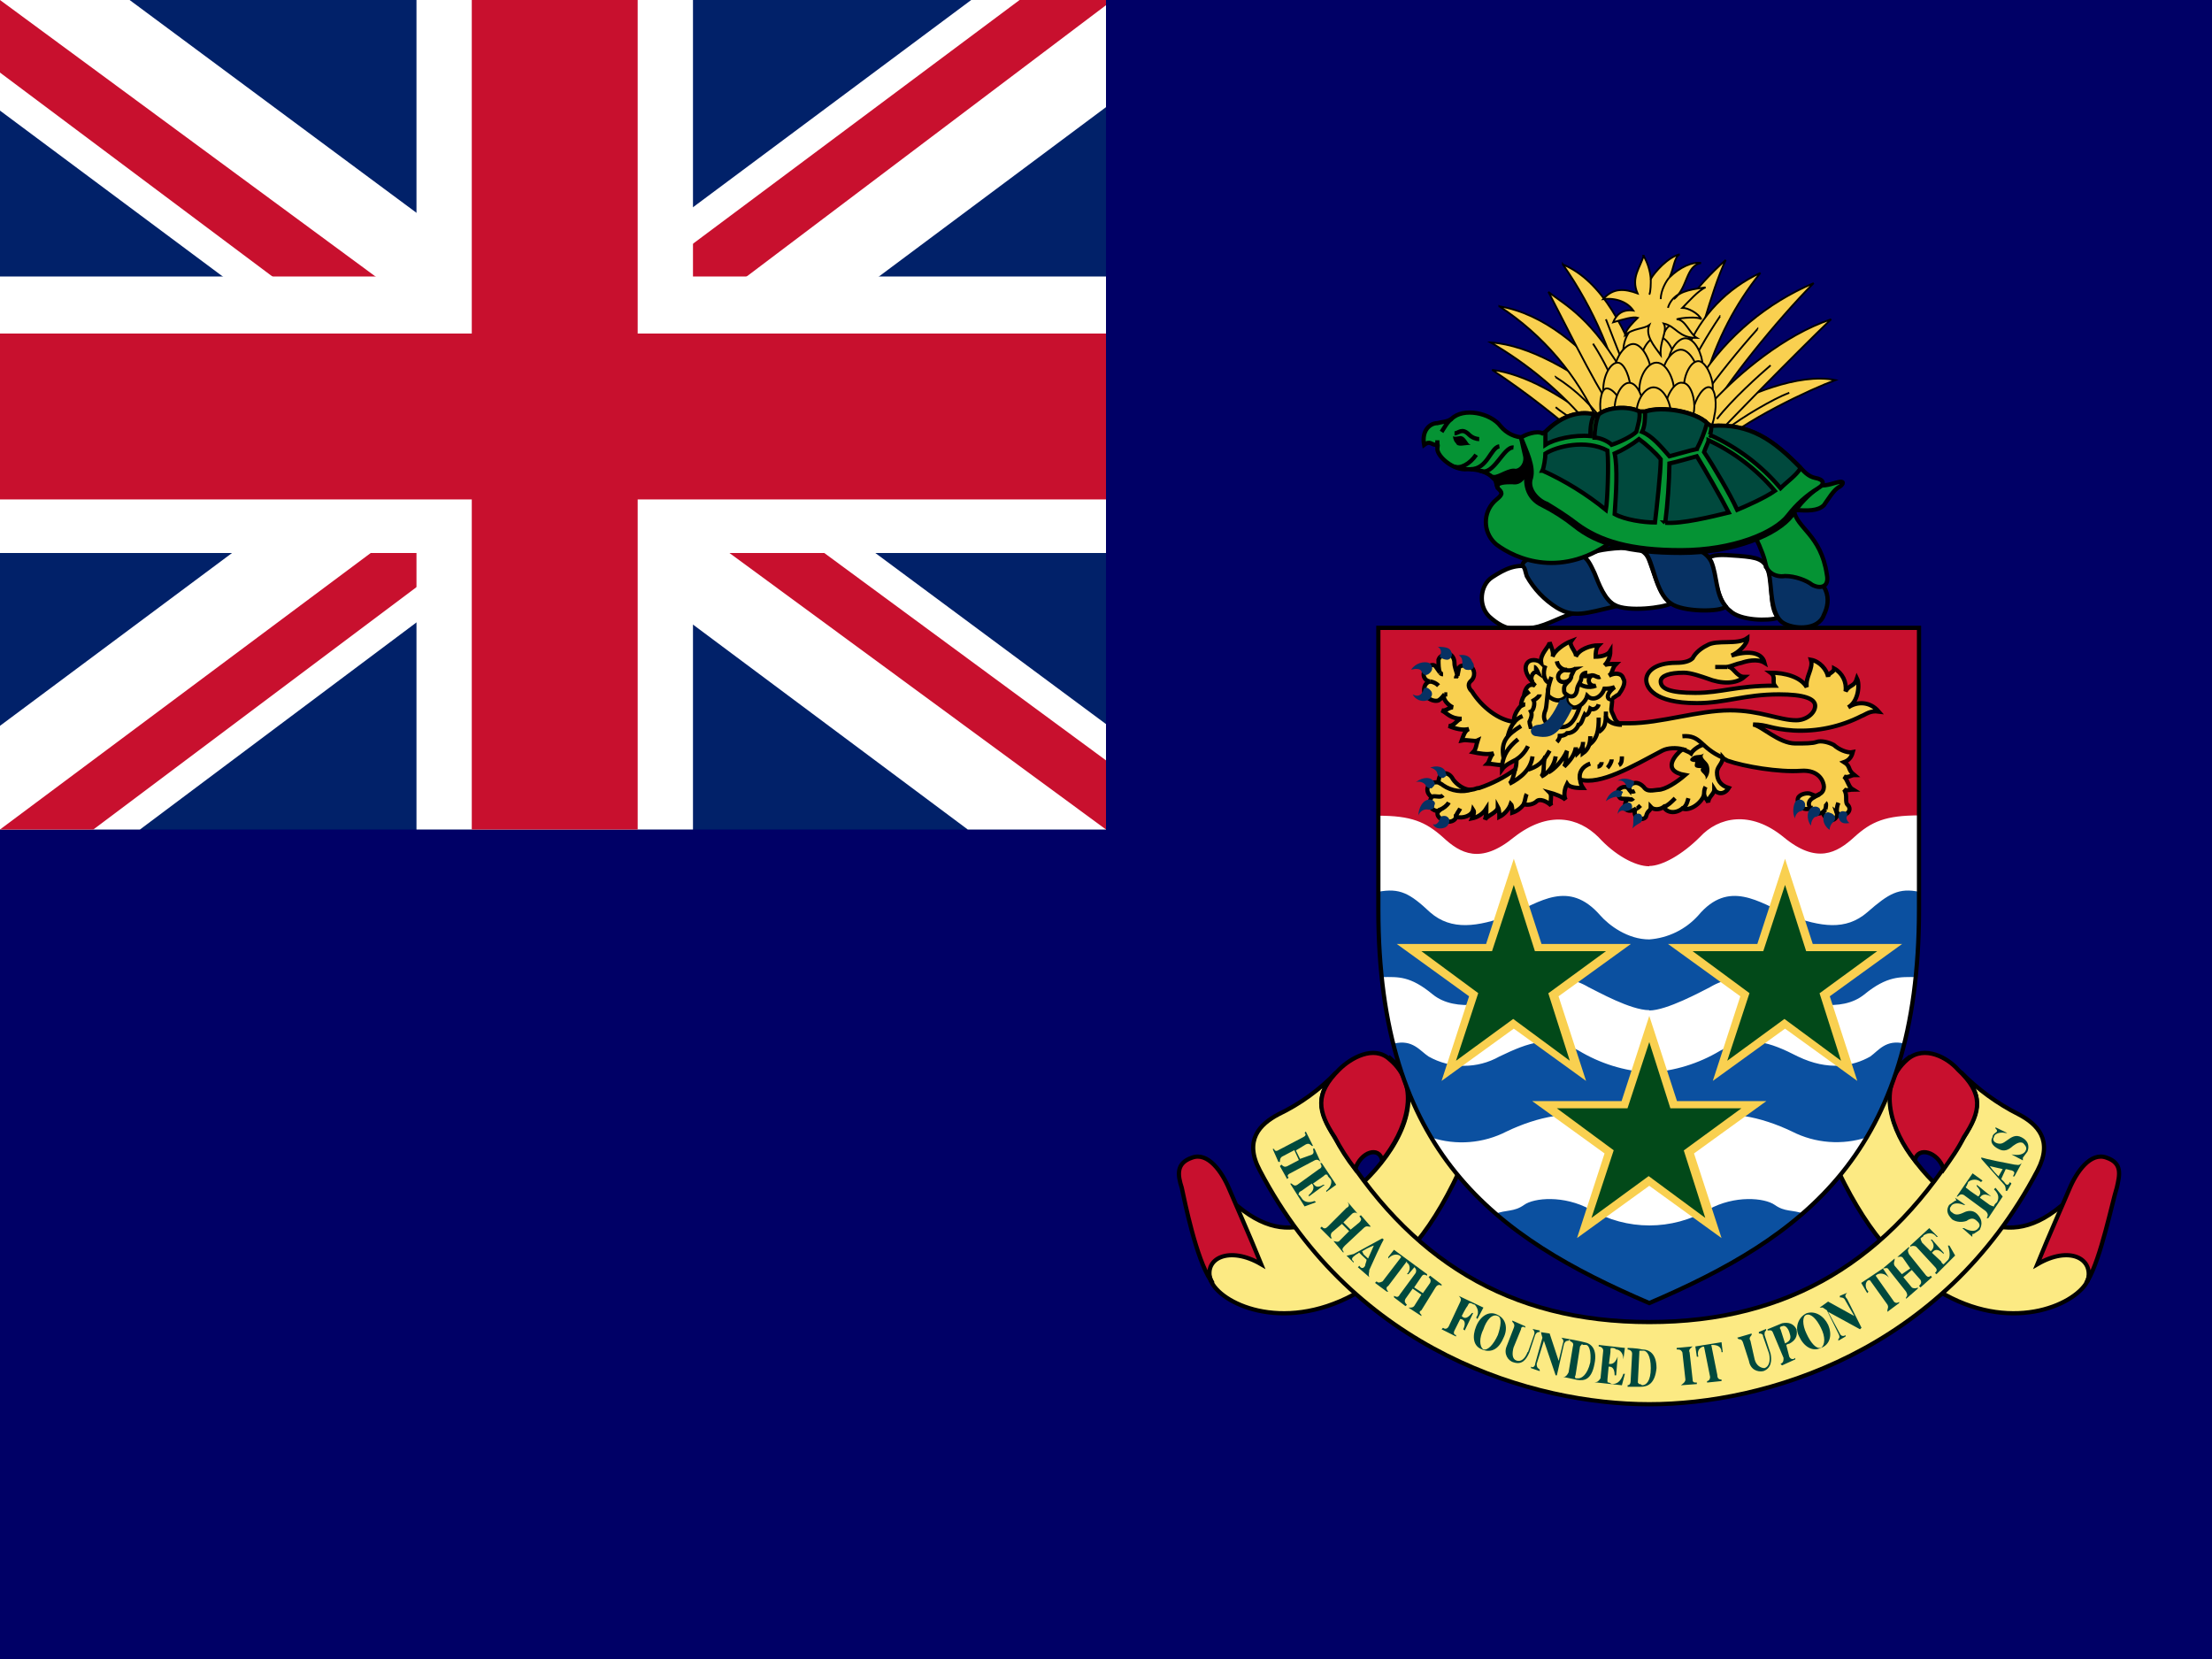 <svg viewBox="0 0 640 480" xmlns="http://www.w3.org/2000/svg" xmlns:xlink="http://www.w3.org/1999/xlink"><defs><path d="M989.7 233v93.4c0 81-38.3 108.8-89.6 130.8 -51.3-22-90-49.8-90-130.8v-93.5h179.6Z" id="a"/><path d="M835.9 376.7l49.8-36.4h-61.3l49.3 36.4 -18.6-58.4Z" id="c"/><path d="M831.1 383.4l24-73.8 24 73.8 -62.9-45.5H894Z" id="b"/></defs><path fill="#006" d="M0 0h640v480H0Z"/><path fill="#012169" d="M0 0h320v240H0Z"/><path fill="#FFF" d="M37.5 0l122 90.5L281 0h39v31l-120 89.5 120 89V240h-40l-120-89.5L40.5 240H0v-30l119.5-89L0 32V0Z"/><path fill="#C8102E" d="M212 140.5L320 220v20l-135.5-99.5Zm-92 10l3 17.5 -96 72H0ZM320 0v1.5l-124.5 94 1-22L295 0ZM0 0l119.5 88h-30L0 21Z"/><path fill="#FFF" d="M120.5 0v240h80V0ZM0 80v80h320V80Z"/><path fill="#C8102E" d="M0 96.5v48h320v-48ZM136.5 0v240h48V0Z"/><g transform="matrix(.871 0 0 .871-306.8-21.2)"><g stroke-width="1.4" fill="#FCEA83" stroke="#000"><path d="M754.4 449.6c2.9 7.6 23.5 17.7 47.5 4.8 16.3-9.2 26.8-22 36.9-45 2.8-5.8 4.3-13-2.4-17.3 -5.3-3.9-14-8.2-17.8-12 -1.9-2-3.8-3.4-5.2-4.8 1 1 1.9 1.9 2.8 3.3 9.6 11.5-.4 28.3-11 38.4 -7.7 7.2-21.5 24.9-41.7 8.1 -4.3-3.8-14.4 12-9 24.5Zm291.4 0c-3.4 7.6-24 17.7-47.5 4.8 -16.2-9.2-26.8-22-37.3-45 -2.4-5.8-3.9-13 2.8-17.3 5.3-3.9 14-8.2 17.8-12 1.9-2 3.3-3.4 5.2-4.8 -1 1-1.9 1.9-2.8 3.3 -9.6 11.5.4 28.3 10.5 38.4 7.7 7.2 22 24.9 42.2 8.1 4.3-3.8 13.9 12 9 24.5Z"/><path d="M900.1 490.8c38.3 0 97.3-17.3 129-77.7 5.2-10 0-15.3-6.3-18.6v0c-7.13-3.59-13.61-8.32-19.2-14 7.7 7.7 6.2 13 1 21.6 -24.5 40.8-58 61.4-104.5 61.4s-80-20.6-104.5-61.4c-5.2-8.6-6.7-13.9.5-21.5v0c-5.51 5.75-12.02 10.46-19.2 13.9 -6.2 3.3-11.5 8.6-6.2 18.6 31.6 60.4 91 77.7 129.4 77.7Z"/><path fill="#C8102E" d="M811.4 409.8c-1-4.8-7.1-2.9-9 2.9v0c-2.59-3.32-4.87-6.87-6.8-10.6 -5.7-8.6-6.7-14.4 1.5-22.5 3.8-3.8 11.5-8.2 16.7-3.4 11 9.1 5.3 24-2.4 33.6Zm176.9 0c1-4.8 7.7-2.9 9.6 2.9 2.4-3.4 4.8-6.7 6.7-10.6 5.7-8.6 6.7-14.4-2-22.5 -3.3-3.8-11-8.2-16.7-3.4 -10.6 9.1-5.3 24 2.4 33.6Zm-233.9 39.8c-4.8-7.2-8.6-26-9.6-30.7 -1.4-4.3-1.9-8.2 3.4-10 5.3-2 10 4.7 12.4 10.5 2.4 5.7 6.3 14.3 10.6 24.9 -10.6-6.2-19.2-2-16.8 5.3Zm291.4 0c4.3-7.2 8.1-26 9.6-30.7 1-4.3 1.9-8.2-3.4-10 -5.3-2-10 4.7-12.4 10.5 -2.4 5.7-6.3 14.3-10.6 24.9 10.6-6.2 18.7-2 16.8 5.3Z"/></g><g fill="#00493D"><path d="M782.2 406.4l-3.8 2c-1 .4-1 1.4-1 1.9h-.5L775 406h.5c0 .4.5 1 1.4.4l8.2-4.3c1-.5 1-1 .5-1.4l.4-.5 2.4 4.8h-.4c-.5-.5-1-1-2-.5l-3.3 2 1.4 2.8 3.9-1.4c1-.5.4-1.5.4-2h.5l2 4.4c-.5-.5-1-1-2-.5l-8.1 4.3c-1 .5-1 1-.5 1.4l-.5.5 -2.4-4.3 .5-.5c.5.5 1 1 2 .5l3.8-2Zm8.2 6.3c1-.5 1-1 .4-2h.5l4.8 7.2 -3.3 2.4v-.4c1.9-1.5 1.9-3.4 1.4-3.9s-1-1-1-1.4c-.4 0-.4-.5-1.4.5l-3.4 2.4c.5.4 1 1.9 3.4.4h.5l-5.3 3.9v-.5c2.4-2 1.4-3.4 1-3.8l-3.4 2.4c-1 .4-1 1-1 1.4 .5 0 .5.5 1 1 .5 1 2 1.9 4.3 1l.5.4 -3.8 1.4 -4.8-7.6h.5c.4.4 1 1 1.9.4Zm7.6 18.2l-3.3 2.8c-.5.5-.5 1.5 0 2h-.5l-3.4-3.4 .5-.5c.5.5 1 1 2 0l6.2-6.2c1-.5 1-1 .4-2l3.4 4c-.5-.6-1.4-.6-2 0l-2.8 2.8 2.4 2.4 2.9-2.4c1-1 .5-1.4 0-2l.5-.4 3.3 3.8h-.5c-.4 0-1-.4-1.9.5l-6.2 5.8c-1 1-1 1.4-.5 1.9v.5l-3.3-3.9c.4 0 1.4.5 1.9 0l3.3-3.3Zm7.2 10.1l1.5 1.4 1.9-4.3s-1.5.4-3.9 1.9l.5 1 -.5.4 -1-1c-.4.5-.9.5-1.4 1 -1.4 1-1 1.5-.4 2v.4l-2.4-2.4h.4l2-.5 9.5-5.2 .5.4s-.5.5-4.8 10.1c0 1-.4 1.4 0 2.4l-3.8-3.3 .5-.5c.5 1 1.4 1 1.9 0 0-.5.5-1.5.5-2l-1.5-1.4 .5-.5Zm3.8 9.5l.5-.5c.5.5 1 .5 2 0l6.2-8.1 -.5-.5c-1-.5-2.4-.5-3.8 1v-.5l1.9-2.4 7.2 5.3 -2.4 2.8h-.5c1.4-1.4 1-3.3 0-3.8v-.5l-6.2 8.2c-1 .5-.5 1.4 0 1.9h-.5Z"/><path d="M821.5 452.4l-2.4 3.4c-.5 1 0 1.4.5 2l-.5.4 -3.8-2.9v-.5c1 .5 1.4.5 1.9-.4l5.3-7.2c.4-1 0-1.5-.5-2l.5-.4 3.8 2.8v.5c-1-.5-1.4-.5-2 .5L822 452l2.9 1.9 2.4-3.4c.4-1 0-1.4-.5-1.9l.5-.5 3.8 2.9v.5c-.5-.5-1.4-.5-2 .5l-4.7 7.6c-1 .5-.5 1 0 1.5v.4l-4.3-2.8h.5c.4 0 1 0 1.4-.5l2.4-3.8Zm9.6 13.5l.5-.5c.5.5 1.4.5 1.9-.5l3.8-8.1c.5-1 0-1.5-.5-2l8.2 3.9 -2 3.8 -.4-.5c1.4-1.9 0-3.8-.5-4.3 -.5 0-1-.5-1.4-.5 -.5 0-.5 0-1 1 -.5.5-1.9 3.3-1.9 3.3 .5.5 1.4 1.5 3.4-1h.4l-2.8 5.8 -.5-.4c1.4-3-.5-3.4-1-3.4l-1.9 3.8c-.5 1 0 1.5.5 1.5v.5Zm13.9 6.7c-1.4-1-1.4-3.9 0-6.7 1-3 2.9-5.3 4.8-4.4 1.4.5 1 3.4 0 6.3 -1.5 3.3-3.4 5.2-4.8 4.8h-.5c3.4 1.4 5.8-.5 7.2-3.9 1.4-2.8 1-6.2-2-7.6 -2.8-1.5-5.7.4-7.1 3.8 -1.4 3.4-1 6.7 2 7.7Zm14.8.9l2-5.7c.4-1 0-1.5-.5-2l2.4.5v.5c-.5 0-1 0-1.5 1l-1.9 5.7c-1 2.4-2.4 4.3-5.2 3.4 -2-.5-3.4-2.9-2.4-5.3l2.4-6.2c.4-1 0-1.5-.5-2v-.4l4.3 1.9v.5c-.5-.5-1.4-.5-1.4.5L855 472c-.5 1.9-.5 3.8 1 4.3 1.4.5 2.8-.5 3.7-2.9Zm4.4-6.2c0-.5 0-.5-.5-.5l3.3.5 3 9.1 1.4-5.8c.4-1 0-1.4-.5-1.9l2.8.5 -.4.5c-.5 0-1 0-1.5 1l-2.4 10.5h-.4l-3.9-11.5 -2.4 7.7c0 1.4.5 1.4 1 1.9v.5l-2.9-1v-.5c.5.5 1.4 0 1.4-1l2.4-8.6Zm16.3 9.6c-1 4.3-3 5.3-3.9 5.3h-1s-.4-.5 0-1l1.5-9.6c.5-.5.5-1 1-.5h1c.9 0 1.8 2 1.4 5.8l1.4.5c1-4.8-1-6.8-3.4-7.2 -1.9-.5-4.8-1-4.8-1v.5c.5.5 1.5.5 1 2l-1.4 8.5c-.5 1-1 1.5-1.5 1.5h-.4l4.7 1c2.4.4 4.8 0 5.8-5.3Zm4.3-3.9c0-1-1-1.4-1.5-1.4v-.5l8.7 1 -.5 3.8c0-2.4-1.5-3.3-2.4-3.3 -.5-.5-1-.5-1.5-.5 -.4 0-.4 0-.4 1.4l-.5 3.9c.5 0 1.9.4 2.9-2.4l-.5 6.2h-.5c0-2.9-1.4-2.9-2-2.9l-.4 4.3c0 1 0 1 .5 1l1 .5c1.4 0 2.8-.5 3.8-3.4h.5l-1 3.8 -9.1-1c1 0 1.4-.4 2-1.3Zm15.8 5.8c0 4.3-1.5 5.7-2.9 5.7 -.5-.4-.5-.4-1-.4l-.4-.5 .5-10c0-.6 0-.6.4-.6h1c1 0 2.4 1.5 2.4 5.8h1.9c0-4.8-2.4-6.2-4.8-6.2 -2-.5-4.8-.5-4.8-.5v.5c.5 0 1.5.4 1.5 1.4l-.5 9.1c0 1-.5 1.4-1 1.4v.5h4.3c2.4 0 4.8-1 5.3-6.2h-2Zm13.9 3.8c0 1 .5 1 1.4 1v.5l-5.3.4c.5-.4 1.5-1 1.5-1.9l-1-9c-.5-1-1-1-1.9-1v-.5l5.3-.5c-.5.5-1.5 1-1 2Zm4.8 1v-.5c.5 0 1-.5 1-1.4l-2-10h-.5c-1 .4-1.9 1.3-1.4 3.3h-.5l-.5-3.4 8.7-1.4 .4 3.3h-.4c0-1.9-1.5-2.4-3-2.4h-.4l2 10c0 1 .4 1.5 1.4 1.5v.5Zm20.6-9.6l-2-5.7c0-1-.9-1-1.4-1v-.5l2.4-1v.5c-.5.5-.5.5-.5 1.5l2 6.2c.4 2 .4 4.8-2.4 5.8 -2 .4-4.3-.5-4.8-3.4l-2-6.2c-.4-1-.9-1-1.4-1l-.5-.5 4.8-1.4v.5c-.4.5-1 1-.4 1.9l1.4 6.2c.5 2 2 2.9 3.3 2.9 1.5-.5 2-2.4 1.5-4.8Zm5.3-3.4c2.3-1 1.9-2.3 1.4-3.8 -.5-1.4-1.4-2.4-2.4-1.9 -.5 0-1 .5-.5 1l1.5 4.7 .4.5 1 3.9c.5 1 1.4 1 2 .4v.5l-4.4 2 -.5-.5c1-.5 1-1 1-2l-3.4-8.1c-.5-1.4-1-1-1.9-1v-.4l4.8-2c2-.4 3.8 0 4.8 2 .5 2.4-.5 3.8-2.4 4.8 -.5 0-1 .4-1 .4Z"/><path d="M957.1 472c-1.4.6-3.3-1.4-4.8-4.7 -1.4-2.9-1.4-5.8 0-6.2 1.5-.5 3.4 1.4 4.8 4.3 1.5 2.9 1.5 5.7 0 6.7 3-1 3.9-4.3 2.4-7.7 -1.4-2.9-4.3-4.8-7.2-3.8l-.001 0c-2.77 1.38-3.89 4.75-2.5 7.51 .03.06.06.12.09.18 1.5 3.3 4.4 5.2 7.2 3.8Zm.5-13.3h-.9l2.8-2 8.7 4.8 -3-5.2c-.4-1-1.4-1-1.8-1v-.5l2.4-1c-.5.6-1 1 0 2l4.8 9.6 -.5.5 -10.6-5.8 3.9 7.2c.4 1 1.4 1 1.9.5v.5l-2.4 1.4v-.5c.5-.5.5-1 0-1.9l-3.8-7.7 -1.5-1Zm21.6 1.4v-.5c0-.5.5-1 0-1.9l-5.8-8.1h-.5c-1 .4-1.4 2.4 0 3.8l-.4.5 -2-3.4 7.2-4.8 2 3c-1.5-1.5-3-1.5-3.9-1l-.5.4 5.8 8.2c.5 1 1.4 1 2 .5v.4Z"/><path d="M984.5 448.6l2.8 3.4c.5.4 1.5.4 2 0v.4l-3.9 3.4v-.5c.5-.5.5-1 0-1.9l-5.7-7.2c-.5-1-1-.5-2-.5l3.9-3.3v.5c0 .4-.5 1 0 1.9l2.4 2.8 2.8-1.9 -2.3-3.3c-.5-1-1.5-.5-2-.5l3.9-3.4v.5c-.5.5-.5 1 0 2l5.7 7.1c.5.5 1 .5 1.5 0l.4.5 -3.8 3.4 -.5-.5c.5-.5 1-1 .5-2l-2.9-3.3Zm4.3-10.1c-.5-.4-1.5-.4-2 0v-.4l6.3-5.8 2.9 2.9h-.5c-1.5-2-3.4-1-4.3-.5 0 .5-.5.5-1 1 0 0 0 .4.5 1.4l2.9 2.9c.4-.5 1.9-1.5 0-3.9h.4l3.9 4.4v.4c-2.4-2.4-3.4-1-3.9-.4l3 2.8c.4 1 .9 1 .9 1l1.4-1.4c.5-.5 1-2 0-4.8h.5l1.9 3.3 -6.2 6.2 -.5-.4c.5-.5 1-1 0-2Zm11.5-13.4c-.5.5-.5 1.5.4 2 1 .9 2 .9 3.9 0 1-.5 2.8-1 4.3.4 2.4 2.4 1.4 4.3 1 5.3 -.5.5-1.5 1-2 1.4 -.5 0-.5 0-.5.5v.5l-3.3-2.9h.5c1.9 1 3.8 1.4 4.8 0 1-1 0-2-.5-2.4 -1-1-2-1-3.4 0 -1.4.5-3.3.5-4.8-.5 -1.9-1.9-1.9-3.3-1-4.8l2-1.4c.5 0 .5 0 0-1l3.4 2.4h-.5c-2.4-1-3.9-.4-4.3.5Zm4.3-3.8c-1-.5-1.5 0-2 .5h-.4l5.3-7.7 3.3 2.4 -.5.5v0c-1.24-1.07-3.07-1.07-4.3 0 0 .5-.5 1-.5 1.4 -.4 0-.4.5.5 1 .5.5 3.4 2.4 3.4 2.4 .5-.5 1.4-1.5-.5-3.4v-.5l4.8 3.9c-2.9-1.5-3.4 0-3.8.4l3.3 2.4c1 .5 1.4.5 1.4.5 0-.5.5-1 1-1.4 .5-1 1-2.4-1-4.3l.5-.5 2.4 2.9 -4.8 7.2h-.5c.5-1 .5-1.5-.4-2.4Zm12.9-8.6l-1.4 2.4c-2-2-2.9-3.4-2.9-3.4l4.3 1h1c.5 0 1.4.4 1.9.4 1.4.5 1 1 .5 2h.5l2.4-4.4c-1 1-1.5.5-2.4.5 -10.1-1.9-11-2.4-11-2.4v.5l7.6 8.6c.5.5.5 1.5.5 2h.5l1.4-2.4 -.5-.5c-.5 1-1 1.4-1.9 0l-1-1 1.5-3.3Zm-2.9-10.6c-.4.5-.4 1.5 1 2 1.4.4 2 0 3.4-1s2.8-2 4.7-1c3 1.5 2.4 3.9 2 4.8l-1.5 2v.9l-3.8-2c2.4.5 4.3 0 4.8-1.4 .5-1-.5-1.9-1-2.4 -1-.4-1.9 0-3.3 1 -1.5 1.4-3 2-4.8 1 -2-1-2.9-2.4-2-3.9 0-1 1-1.4 1.5-1.9 0-.5 0-.5-.5-1v-.4l3.9 1.9h-.5c-2.4-.5-3.9.5-3.9 1.4Z"/></g><g stroke-width="1.4" fill="#FFF" stroke="#000"><path d="M863.2 232.5c-6.2 1.4-10.5 1.9-16.3-3.4 -3.8-3.8-2.9-10.5 1-13 4.3-2.8 8.1-4.7 13.4-3.3 5.3 1.5 19.2 14.4 15.8 14.9 -3.4 0-8.6 3.3-13.9 4.8Zm14.8-23c2-1.5 4.4-2.4 10.6-3 5.8-.4 10-.4 11.5 4 2 5.2 3.4 11.4 7.2 14.3 -2.4 1.4-14.4 2.9-18.7.5 -5.7-2.9-7.2-14-10.5-15.8Zm41.3.5c1.9-1.5 4.3-1.5 10.5-1s8.6 1 10 5.3c1.5 4.8 0 11 3 15.3 -3 1-12.5 1-15.9-2.4 -5.2-3.8-4.8-14.9-7.6-17.3Z"/><path fill="#073163" d="M948 212.8c-4.3-1-7.2-1.4-9 0 2.3 2.9.4 14.4 5.2 18.2 3.3 2.4 12 3 13.9-2.4 2.4-4.8 2.4-12-10-15.8Zm-49.3-4.8c1.4-1.4 4.3-1.9 10-1.9 6.3 0 10 1 12 4.8 2 4.8 1.4 11 4.8 14.9 -1.4 1.9-14.4 1.9-18.2-1 -5.3-3.4-5.8-14.4-8.6-16.8Zm-40.7 4.3c0-2.4 3.3-2.8 12-3.3 8.5-1 9-.5 11.9 5.7 1.4 3.4 3.3 9.1 7.2 11 -10.6 2.5-14 3.9-19.7.5h0c-4.17-2.61-7.61-6.22-10-10.5 -.5-1.4-.5-2.9-1.5-3.4Z"/><g fill="#F9D050" stroke-width=".6"><path d="M881 163.5c-10.1-7.7-22.1-14.9-33.1-16.3h0c11.47 7.65 22.37 16.14 32.6 25.4"/><path d="M886.7 156.3c-12-8.2-25.9-17.3-39.3-18.2h-.001c12.54 7.26 23.7 16.67 33 27.8m21.6-23v0c5.41-12.31 13.43-23.3 23.5-32.2 -4.8 10.1-10 30.7-12.5 38.9"/><path d="M912.6 140.5v0c4.63-11.27 13.34-20.38 24.4-25.5v0c-8.31 10.35-14.49 22.25-18.2 35"/><path d="M916.9 150l-.001-.001c9.18-14.06 22.34-25.06 37.8-31.6 -12 12-29.7 34-34 42.7m2.9-.5c8.6-4.8 25.9-12.5 38.3-10 -7.6 2.8-30.6 13.3-40.7 23"/><path d="M921.7 157.2c8.1-8.6 23-21.5 38.8-26.8 -11.5 11-36 36-39.3 39.8M898.7 152c-5.8-17.8-14.4-34.5-27.3-39.8v-.001c10.27 14.69 17.42 31.33 21 48.9m-4.8-9.6c-9.5-11.5-22.5-23-37.3-25.4v-.001c14.5 9.49 25.96 22.96 33 38.8"/><path d="M893 151c-12-21.6-21.2-25.4-26.4-29.7 4.3 8.1 14.8 29.7 21 38.8"/><path fill="none" d="M869 149.6v-.001c6.83 4.3 12.69 9.99 17.2 16.7"/><path d="M869 159.6c2.8 2.4 8.1 5.3 12.9 9.6m44.1-2.4c4.8-3.8 15.3-10 20.6-12m-24 8.7c4.8-6.3 14.4-14.9 17.8-17.8m-4.4-12v-.001c-6.45 7.22-12.52 14.76-18.2 22.6m5.8-26.9l-.001-.001c-4.54 6.71-8.56 13.76-12 21.1m-25.9-20.1c2.9 7.7 8.2 20.6 10 25.9m-14.3-17.8c2 3 5.8 9.6 7.2 14.4"/><path d="M897.7 136.1c0-4.3 2.9-9 5.8-9 3.3 0 5.7 5.7 5.7 9 0 3.9-2.9 7.2-5.7 7.2 -3 0-5.8-2.8-5.8-7.2Z"/><path d="M891.5 140c.5-4.8 3.8-8.6 6.7-8.2 2.9.5 4.3 6.3 3.8 9.6 -.5 3.8-3.8 6.7-6.2 6.2 -2.4 0-4.8-3.3-4.3-7.6Zm12.9 1.4c-1-4.3 1-9 3.9-9.6 2.8-.4 5.7 4.3 6.2 8.2 1 3.8-1.5 7.6-3.9 7.6 -2.3.5-5.7-1.9-6.2-6.2Z"/><path d="M897.2 145.2c0-4.7 2.9-9 5.8-9 3.3 0 5.7 5.2 5.7 9 0 3.9-2.8 7.2-5.7 7.2 -2.9 0-5.8-2.8-5.8-7.2Z"/><path d="M888.6 147.6c0-4.3 3.4-9 6.2-9 3 0 5.8 5.7 5.8 9 0 3.9-3.4 7.2-5.8 7.2 -2.8 0-6.2-2.8-6.2-7.2Zm17.7-1.9c0-4.3 3-9 5.8-9 3.3 0 5.7 5.7 5.7 9 0 3.9-2.8 7.2-5.7 7.2 -2.9 0-5.8-2.9-5.8-7.2Z"/><path d="M904.4 149.6c0-4.8 3.4-9.1 6.2-9.1 3 0 5.8 5.2 5.8 9 0 3.9-2.9 7.3-5.8 7.3 -2.8 0-6.2-3-6.2-7.2Z"/><path d="M896.8 153.9c0-4.8 2.8-9.1 5.7-9.1 3.4 0 5.8 5.7 5.8 9 0 4-3 7.3-5.8 7.3 -2.9 0-5.8-3-5.8-7.2Zm-12 0c0-4.8 2.4-9.1 4.8-9.1s4.3 5.7 4.3 9c0 4-2.4 7.3-4.3 7.3 -2.4 0-4.8-3-4.8-7.2Zm26.8-.9c0-4.4 2.4-8.7 4.8-8.7s4.8 5.3 4.8 8.6c0 4.3-2.9 7.2-4.8 7.2 -2.4 0-4.8-2.9-4.8-7.2Z"/><path d="M914.5 161c1-4.7 3.8-8.6 5.7-8 2 .4 2.4 6.1 1.5 9.5 -.5 4.3-3.4 6.7-5.3 6.2 -2-.4-2.9-3.8-2-7.6Z"/><path d="M905.4 159.6c.5-4.3 3.3-8.6 5.7-8.1 2.9 0 4.3 5.7 3.9 9 -.5 4.4-3 7.3-5.3 6.8 -2.4 0-4.8-3.4-4.3-7.7ZM892 161c-1.5-4.7-4.4-8-6.3-7.6 -1.9.5-2.4 6.2-1.4 9.6 1 3.8 3.8 6.2 5.7 5.7 1.5-.4 3-3.8 2-7.6Z"/><path d="M888.6 160.1c0-4.3 2.4-8.6 4.8-8.6 2.9 0 4.8 5.3 4.8 8.6 0 4.3-2.4 7.2-4.8 7.2 -2 0-4.8-2.9-4.8-7.2Z"/><path d="M895.8 162c0-4.8 2.9-9 5.7-9 3.4 0 5.8 5.2 5.8 9 0 3.9-2.9 7.2-5.8 7.2 -2.8 0-5.7-2.9-5.7-7.2Zm2.4-52.7c-1 3.8-4.3 7.2-2 12.5 -4.2-1.5-8-2-11.4 1.9 4.3-.5 8.1 1 10 3.8 -3.8-.5-5.7 1.5-6.7 3.9 3.4-1 6.7-2 8.2-1.5 -1.5 1.5-3.9 3.8-4.3 5.8 2.8-2.4 6.2-2 8.1-3.4 -1.4 3.4 1.4 6.7 3.8 10 -.4-4.7 2.4-8 1-10.5 4.3 1 4.8 4.8 11 4.8 -2.4-1.4-3.8-6.2-6.7-6.2 1.4-.5 7.2-1 8.2 0 -1-2-4.4-3.8-6.3-3.8 2-2 5.3-5.8 7.7-6.8 -3.4.5-8.6 1-10.5 3.9 4.7-3.9 3.8-11 9-12 -2.8-.5-7.1 1.4-10.5 4.8 1.5-2.9 1.5-6.7 3.4-7.7 -3.9 1-8.2 5.8-9.6 8.2h-.001c-.21-2.72-1.03-5.35-2.4-7.7Z"/><path d="M900.6 117c0 1.4 0 4.3-.5 5.2m6.7-5.7c-1 1-2.9 4.3-2.9 7.2"/><path fill="none" d="M909.7 122.2v-.001c-1.65.98-2.87 2.55-3.4 4.4"/></g><path fill="#059334" d="M858.9 169.7c-3.4 0-6.2-1.4-8.2-3.8 -3.3-4.4-12.4-6.3-16.3-2.4 -1.4 1-3.3 1-4.7 1.4 -2.4 0-5.3 2.4-4.4 7.2 2-1.5 2.4 0 3.9 0 1-.5.5.5.5 1.4 0 2.4 5.2 7.2 10 6.7 5.3 0 7.7 2 8.6 3 1.5 1.3.5.9 1.5 3.3 1.4 1.4 1.9 1.9-.5 3.8v0c-4.12 3.43-4.67 9.54-1.24 13.66 .37.44.78.86 1.23 1.23 6.2 4.7 22 12 39.8-2 17.2-13.4 44-5.7 46-1 2.4 4.9 3.3 7.7 3.8 10.1 .5 2 2.9 3.9 6.3 3.4 3.3 0 7.1 1.4 9 2.9 2.5 1.4 5.8 1 4.9-3.4 -2-13.4-10.1-15.3-11-21.5 4.7.4 8 .4 10-1.5 1.4-1.9 3.3-5.3 5.3-6.2 1.4-1 1.4-2-.5-1.5 -2.4.5-3.8 1.5-8.2 1 -22-2.4-83.8-19.2-95.8-15.8Z"/><path fill="#000" d="M956.7 186h0c-3.66 2.57-6.78 5.83-9.2 9.6 -4.7 6.2-19.1 12.4-36.9 12.4 -17.2 0-27.7-2.8-35.4-9v0c-3.29-2.63-6.85-4.91-10.6-6.8 -5.2-2.4-6.2-7.7-4.8-12 -1.4 2.4-2.3 4.8-5.2 4.3 -2 0-5.8 0-4.8 2 -.5-1-.5-2.4-1-3l-1-.9c1.5 1 4.9-1.9 7.3-1.9 1.9.5 4.3-1.9 3.8-4.8l-1.4-6.2c3.8-2 54.1 7.2 64.2 8.1 10 .5 38.8 4.8 35 8.2Z"/><path fill="#059334" d="M865.6 167.8c4.8-4.8 10.5-7.2 16.3-5.8h1.4c3-2.4 9.6-2.9 13.5-1h1.9c5.7-1.9 16.7 0 20.6 3.9l1.4 1c13-1 20.6 4.7 29.7 13.9 1 1 2.4 2.8 4.8 3.3 2.9.5 3.4 2 1 3.4v-.001c-3.85 2.37-7.24 5.42-10 9 -4.4 5.8-18.3 11.6-35.6 11.6 -16.7 0-26.8-3-34.5-8.7 -4.3-3.3-7.6-5.2-10-6.7 -2.9-1-6.7-4.8-5.3-8.6 1-3.8-1.4-8.6-3.3-13.4 1.4-1 5.2-2.4 7.1-1.4Z"/><g fill="#00493D"><path d="M950.4 179.8c-9-9.2-16.7-14.9-29.7-14 0 .5 0 2-.5 3l-.001-.001c9.06 4.06 17.09 10.11 23.5 17.7 2-2 5.3-4.3 6.7-6.7Zm-31.1-14.9c-3.9-3.8-14.9-5.8-20.6-3.8 0 1.9 0 4.8-1 6.7 3.4 1.4 6.2 4.8 9.1 8.1 2-.5 6.7-1.9 9.1-2.4v-.001c1.43-2.74 2.57-5.63 3.4-8.6Zm-22.5-3.9c-3.9-1.9-10.6-1.4-13.5 1 -1 2-1.4 5.8-1.4 7.7 2 0 4.8 1.4 5.7 2.4 3-1 6.8-2.9 8.2-4.3 .5-2 1.4-4.8 1-6.7Zm-31.2 6.8c4.8-4.8 10.5-7.2 16.3-5.8 -1 1.5-1.4 4.3-1.4 7.2 -5.3-.5-12 1-14.9 2.9Z"/><path d="M941.8 187.4v0c-6.03-7.14-13.54-12.87-22-16.8 0 .5-1 2.4-1.5 3.9 2.9 4.3 8.6 13.9 11 19.2 2.4-1 9.1-3.9 12.5-6.3ZM905.4 198l-.001-.001c.82-6.54 1.29-13.12 1.4-19.7 2.4-.5 7.2-1.9 9.1-2.4 2.4 3.9 8.2 14 10.6 18.7 -5.8 1.4-15.4 3.8-21.1 3.4Zm-16.8-23c2.4-1 5.8-3 8.1-4.8 2 1.4 5.8 4.8 7.2 6.7 0 4.3-1.4 16.8-1.9 21 -3.8 0-10-.9-13.4-2.8 .5-7.2 1-15.3 0-20.1Zm-24 5.7c.5-1 1-4.3 1-5.7 3.8-2.4 13.4-4.8 20.6-1 .5 4.8 0 16.8-.5 19.7h0c-6.42-5.22-13.48-9.59-21-13Z"/></g></g><path d="M840.7 172c-1 0-1.5-2.8-3.4-2.8 -.5 0-1.9.5-2.4 0 0 1 .5 2 1 2.4 .5 1.4 2.9.5 4.8.5Z"/><path fill="none" stroke="#000" stroke-width="1.4" d="M840.7 180.2c5.7 0 6.7-7.2 9.6-7.6m-6.3 8.1c4.3 2 7.7-8.1 11-7.7m-19.6-4.7c1.4 0 2.4-2 4.8.4 1 1 2.4 1.5 3.4 1.5m-1 5.2c-2 3-5.3 4.8-7.2 3.9m-1-15.8c-1.4 1-2.3 2.8-3.3 4.3m-1.4 2.8v2.4"/><use fill="#FFF" xlink:href="#a"/><path fill="#C8102E" d="M900.1 312c4.3 0 11-3.8 16.8-9.6 6.2-6.7 16.8-9 27.8 0 11 9.1 17.7 5.3 23.5 0 5.7-5.2 10.5-7.2 21.5-7.2V233H810v62.3c11 0 15.8 2 21.6 7.2 5.7 5.3 12.4 9.1 23.5 0 11.5-9 21.5-6.7 28.2 0 5.3 5.8 12 9.6 16.8 9.6Z"/><path fill="#0B50A0" d="M900.1 360c5.8 0 17.3-6.3 20.1-7.7 10.6-6.3 18.2-.5 24.5 2.4 6.7 2.8 19.1 6.2 26.8 0 7.7-6.3 12-5.8 17.3-5.8 1-7.2 1-14.4 1-22.5v-5.8c-6.8-1.4-10.1.5-17.3 6.8 -7.2 6.2-15.4 4.8-26 1 -10-4.4-20-12-30.1 0v0c-4.19 4.68-10.04 7.54-16.3 8 -7.2 0-13.4-4.7-16.3-8 -10.5-12-20.1-4.4-30.2 0 -10.5 3.8-19.2 5.2-26.3-1 -6.7-6.3-10.1-8.2-17.3-6.8v5.8c0 8.1.5 15.3 1.4 22.5 5.3 0 9.2-.5 16.8 5.8 7.7 6.2 20.6 2.8 26.9 0 6.7-2.9 14.3-8.7 24.9-2.4 2.9 1.4 13.9 7.6 20.1 7.6Zm0 20.6h-.001c8.3-.45 16.37-2.93 23.5-7.2 9.6-5.3 16.3-3 25.9 1.9 10 4.8 18.2 3.3 24 0 2.8-2 5.2-5.8 11.4-4.3 -2.8 12-7.2 22.5-12.4 31.1h-.001c-8.26 2.73-17.26 2.05-25-1.9 -10-4.8-22.5-7.7-29.2-3.4v0c-5.44 3.53-11.73 5.54-18.2 5.8 -5.3 0-12-2-18.2-5.8 -6.7-4.3-19.2-1.4-29.2 3.4h0c-7.74 3.98-16.74 4.7-25 2 -5.2-8.7-9.5-19.3-12.4-31.2 6.2-1.5 8.6 2.4 11.5 4.3v0c7.29 4.11 16.2 4.11 23.5 0 10-4.8 16.7-7.2 26.3-2v0c7.12 4.31 15.18 6.82 23.5 7.3Zm0 76.6l-.001 0c18.53-7.19 35.84-17.21 51.3-29.7 -3.9-1.4-6.2-.5-9.6-2.9 -3.4-2.4-13.4-3.3-22 1.5v-.001c-12.15 7.08-27.16 7.08-39.3 0 -8.7-4.8-18.7-3.9-22-1.5 -3.4 2.4-5.8 1.5-9.7 3v0c15.39 12.56 32.71 22.55 51.3 29.6Z"/><g stroke-width="1.4" fill="#F9D050" stroke="#000"><path d="M887.6 256.4c.5 1-.4 3.4 0 4.3 1 2 1 3 2.4 3.9h3.4c10.5 0 23-4.3 33.5-4.3 10.1 0 16.3 3.3 22 3.3 3.4 0 6.3-2.4 6.3-4.8s-3.8-3.8-12-3.8c-11.5 0-17.7 2.9-27.3 2.9 -14.4 0-16.8-5.3-16.8-7.7 0-2.4 2.4-5.7 10.1-5.7 2.4 0 4.3-.5 5.3-1.5 .5-1 1.9-2.9 4.8-4.3 3.3-2 10 0 13.4-2.4 0 2-2.9 4.8-5.3 5.8 4.8-1.5 10-1.5 11 2.4 -2.4-1.5-6.2-.5-7.6 0 -2 .4-2.9 1-4.8 1.4 1.9-.5 2.9 3.3 5.7 3.3 -2.8 2.4-7.6 2.4-12.4.5 -1.5-.5-5.3-1.9-7.7-1.9 -4.8 0-7.7 1-7.7 2.9 0 2.4 3 3.8 11.5 3.8 8.7 0 13.5-2.4 26.4-2.4 -1-1.4.5-2.9-1.4-4.3 4.8 0 10 1.4 12 4.8 -.5-3.4 2.3-6.2 1.4-9.1 2.9.5 5.3 3.3 5.7 5.7 0-1.4 2-1.4 2-2.8l0 0c2.73 1.48 4.25 4.51 3.8 7.6 1.4-2.4 2.9-1.4 3.8-4.3 1 2 .5 7.7-2.9 9.6 3-2 7.2-2 10.1 1.4 -2.9-.4-4.3 1-5.7 1.5h-.001c-6.98 3.56-14.78 5.22-22.6 4.8 -7.6-.5-8.6-2-13.4-2 2.9.5 8.6 6.3 14 6.3 3.3 0 5.7 0 7.1-.5 1.4-.5 3.8 0 5.7 1 1.5 1.4 4.4 2.8 6.3 2.4 -.5 1.9-1.5 2.8-2.9 3.3 2.4 1.5 1 2.4 3.4 4.3 -1 0-2 1-3.4.5 1.4 1.4 1.4 3.4 2.9 4.3 -.5 0-2 .5-2.9 0 1.4 2 0 4.3 1.4 5.3 1.5 2-1.4 4.3-3.8 2.4 .5 1.4-1 2.9-2.4 2.4s-2.4-2-2-2.4c0-.5 0-.5.6-1 -1 1.5-2.9 1.5-3.9 1 -.4-.5-1-1-1-1.4 -3.3 1-4.7-2-4.2-3.4 .4-1.4 3.3-2 4.3-1.4 1 .4 1.9 1 2.9 0 1-.5 1.4-1.5 1.4-2.4 0-1.5-1.4-5.8-7.7-5.3 -7.2.5-18.7-1.4-24.4-3.4 -.5-.4-1-.4-1.5-1 0 2-1.9 3-1.9 4.9 0 2.4 1 4.3 3.9 5.2 -1.5 2.4-3.9 2-4.8.5 0 1.5-2 2.4-2 4.3 -.4-1-1-1.4-1.4-2.4 -1.4 3.4-5.3 5.3-7.2 4.4 -2.4 1.9-5.2 1.4-6.2-.5 -1.4 1-3.4 1-4.3 0 0 1.4-1 1-1.5 2.9 0 1-1.9 1.4-2.8 1 -1-.6-1.5-2.5-.5-3.4 -1.4 1-2.9 1-3.8 0 0-1 0-2.4 1-3h.9c-1-.4-2.4 0-3.4-.4 -1-1-1-2-.5-2.9 .5-.5 2-1.4 3-.5l.4.5c0-1 .5-1.9 1-1.9 1-.5 2.3-.5 3.8 1 1 1.4 1.9 1.4 4.8 1 2.4 0 6.2-2.5 9-4.9 -8-1.4-3.3-6.7-.9-8.6 -1.9-.5-4.8-.5-6.7.5 -10 5.3-20.6 11.5-27.3 9.6v0c.09 1 .43 1.96 1 2.8 -1.5 0-4.4 0-5.3-1.4 -.5 1-1.4 3.4-.5 5.3 -1-1-3.8-2-5.3-2.4 1 1 0 2.9.5 4.3 -1.4-1.4-3.8-2.4-4.8-1.4s-2.9 1.4-4.3 1v0c-.94 1.31-2.27 2.29-3.8 2.8 0-1 0-2.4-.5-2.9 -.5 1.5-2 3.4-3.8 4.3 0-1 0-2.4-.5-3.3 0 1.9-3.8 2.9-4.3 4.3 .5-1.4.5-2.9.5-3.8v0c-1.08 1.71-2.82 2.91-4.8 3.3 .4-1 1-2 .4-2.9 -.4 2-3.3 3-5.7 2.4 0 1-2 2.4-4.3 1 -1.5-.5-2.4-2-1.5-2.9 -1.9 0-3.8-1.9-2.8-3.3 0-.5.4-1 .4-1.5 -1.4-1-1.9-2.9-.4-4.3 .4-.5 1.9-.5 2.8-.5 0-3.8 3.4-3.8 4.8-1 1 1.5 3.9 3.9 6.3 3.4 1 0 1.4-.5 2.4-.5h0c4.3-1.43 8.35-3.52 12-6.2 .4-1.4.4-2.4.4-3.3 -1.9 1-3.8 1.9-4.8 3.3v-1.4c-1.4 0-3.8-.5-4.8-.5 .5-.5 1-2.9 2-3.4 -2.4.5-4.8 0-6.8-.4 1-1 1-2.4 1.5-3.9 -1 .5-3.4-.4-5.3 0 .5-1.4 1-3.3 2.4-3.8 -2 .5-4.3 0-6.7-1 2 0 2.9-2.4 4.3-2.4 -3.8 0-4.8-1.9-6.7-2.8 1.4.4 2.4-1 3.8-1 -1.4-.5-3.8-2.9-2.8-4.3 -.5.5-1 1.4-2 2 -1 .4-2.8 0-4.3-1.5 -1-2-.5-4.3 1.5-4.8v0c-1.27-.09-2.23-1.18-2.15-2.45 .03-.55.26-1.07.64-1.46 .5-1 2.4-2.3 3.4-1l1.4 2c-.5-1-.5-2.9-.5-4.3 .5-1.4 1.5-1.4 3-2 1.3 0 2.3 1.5 2.3 3 0 1.4.5 2.3 1 4.3l.4-2c0-1.9 2.4-1.4 3.9-1 1.4.6 1.9 3.4 0 4.9 -1 1-.5 2.4.5 3.3 3.3 5.3 9 9.6 13.9 10.1 0-2 1-3.8 2.4-5.3 0-1 .4-2.4 1-3.3 .4-2.9 1.8-4.3 3.7-3.4 -.4-.5-1-1-1-1.4 -1.4-1.5-2.8-3.9-1.8-5.8 1-1.9 3.8-1.4 4.8-.4 -.5-3 2.8-5.3 2.8-6.8 .5 1.5 1.5 3.4 1 4.8 .5-1.9 3.8-4.3 6.2-5.2 -1 1.4 2 3.8 1.5 5.2 1-2.4 4.8-3.8 7.6-3.8 -1 1-1 2.9-1 3.8 1.5 0 4-.4 4.9-1.9 0 2-1 3.9-2 4.8 .5-.5 2.4-.5 3.9-.5 -1.5 1.5-1 3-2.4 3.9 1.9-1 4.3-1 4.8 1 1 1.4-.5 3.8-1.5 5.2 -1 .5-1.9 1.4-2.4 1.4Z"/><g fill="none"><path d="M858 262.2c-3.4 1.4-4.4 4.8-4.9 6.7"/><path d="M857.5 265.5c-4.8 3-6.8 5.3-5.8 10.6m8.1 3.9c3-1 4.8-2 7.2-6.3"/><path d="M865.6 275.6c-1 2 0 5.3-1.4 6.7v0c2.61-1.3 4.4-3.81 4.8-6.7"/><path d="M866.6 280.9c1.9-1 4.8-3.9 6.2-7.2 -.5 1.4 0 3.8-1 5.3 2.4-2.4 3.4-3.9 3.9-6.3l.4 2c1-1 2-2 2-3.9m-.1 1.4v2.4c2-1.4 2.5-3.3 2.5-5.7"/><path d="M880 271.8c2.9-2 3.3-4.8 3.3-9.1m0 4.8c2-1.5 2.4-2.4 2.4-6.8m-6.2-12.9c-1 0-2 .5-2 2 0 .9-1.4 2.3-1.4 3.8 -.4 1.9-1.4 2.4-2.8 1.9 -1.5-1-1.5-1-1.5-2.4 0-2 2.4-2.4 2.4-4.3 .5-1 1-2.4 1.5-2.4 -2.4 1.4-5.8.4-6.3-2.4"/><path d="M883.8 249.2c-1 .5-2-1-3.3-.4 -.5 0-2 .4-2.4 0"/><path d="M877.1 251.6c.5.5 2.9 1.5 5.3.5 -2 .5-3.4-1.9-1.5-3.3m-8.1-2c-2 0-3.4 1.5-2.9 3 .5 1.4 2.4 1.4 3.8.4m-4.3 20.6c.5-.5 1-1.4 1-2 1 0 2-.4 2.4-.9 1.9 0 3.3-1.4 3.8-2.8 1 0 1.5-2.4 2-3.4 .4.5 1.4 0 1.9-2 1 .6 2.4 0 2.8-1.4m-19.6-3.3c0 .5-1 1.4-2 2 .5.9 0 3.3-.9 3.7 .5 1 0 2.4-.5 3.4 0 .5.5 2 .5 2.4m4.8-21.1c-1 2.4-.5 5.3 1.4 5.8"/><path d="M866.6 253c-.5 2.5-.5 5.8-1 7.3 -.5 1-1.4 4.3 2.4 5.2 4.3 1 6.7.5 9.1-6.7m7.2 18.7c0 .5-.5 1.5-1.4 1.5m4.7-2.4c0 1-1 2.4-1.4 2.8m4.8-3.8c0 1 0 2.4-1 2.9m-28.2-32.6c.4 0 1 1 1.4 1.9 -1.4-1-2.9 1.4-2 2.9m-.9 3.3l-1.9 1.5m.5 2.8c-.5 0-1 .5-1.4.5m-21.6-9.1c0-.5 0-.5.5-1m-4.8-.4c-.5 0-.5 0-1-.5m1.4 7.2h1m-2.9-2.9v0c-.76-.76-1.75-1.25-2.8-1.4m29.2 19.2c-3.4 2.8-4.8 5.2-5.3 8.6m8.6-6.3v0c-.85 1.78-2.17 3.3-3.8 4.4m-14.8 10v0c-3.25 1.04-6.79.52-9.6-1.4 -.5-.5-1-.5-1.5-1m25.4-4.2c-.4 1.8-1 4.2-1.9 4.7 3.9-2 7.2-4.8 7.7-9.1M827.7 289c1.5-.5 3 .5 3.9-.5m79.5-15.3c1 .5 2.4 1 2.9 1.4 .5-1 2.4-2.4 3.8-2.8m-40.7 11.5c-.5-2 .5-4.3 3.4-5.3m-22.1 13.4c.5-1 .5-2.4 1-3.3m-22.1 4.8c-.5 1-1.4 1.9-1.4 2.8m-5.8-1.9s0-.5.5-.5c1-.4 2.4-1.4 2.9-2.4m61.8-3.8c-1 .5-1.4 0-1.9-.5m1.4 2.9s-.4.5-1 .5m3.4 1.9c-.5.5-1 1-1.4 1m15.3 0c1-.5 1.5-1.5 2-3.4m-8.2 2.9c1.4-.5 2.4-1.5 3.8-2.9m9.6-1c0-1 0-1.9.5-2.8m35 7.2c-1-1-1-2.4.5-3.4 1-.5 1.4-1 2.4-1.4"/><path d="M924.5 276c-7.6-3.3-7.1-7.6-13.4-7.1m47.5 22.1c.5.4 0 1.9 0 2.3m4.3-2.3c-.5 1.4-.5 1.9-.5 3.3M926 245.9h-4m-36.3 16.3c0 1 1.5 2.9 5.3 2.9 -.5 0-1-.5-1-.5m-2.4-8.2c-.4.5-1 0-1 0 -.9-1 .6-2.8 2-3.8 -1.4.5-2.4.5-3.4.5 -1 2.9-3.8 4.3-5.7 2.4 -.5 1.9-2.9 4.3-4.8 3.8 -2-1-2.4-2.4-2-3.8 -2.3 2.8-5.2 1-6.1 0 -.5-1 0-3.4 1-6.3"/></g></g><path d="M918.3 274.6c-1.4 1-2.9 0-4.3 1.5 -1 1 .5 1.4 1.4 1.4 -.4 1.5-.4 2 2 2 -1 1.4 1.9 1.9 1.4 3.8v0c1.22-1.28 1.61-3.15 1-4.8 -.5-1.5-3-2.4-1.5-3.9Z"/><path fill="#073163" d="M874.7 259.3c-2-1-2.4-2.4-2-3.8 -.4 1-1.3 1.4-2.3 1.4 -2 4.3-4.3 8.2-7.2 8.2 -3.4.4-2.9 3.8-.5 3.8 5.3 1 7.7-1 12-9.6Zm-47.4-11.5c1.4-1.4.4-2.9-.5-3.3 -1.5-.5-4.3 0-5.8 2.3 1.5-.4 3-.4 3.4.5 .5 1 1.4 2 2.9.5Zm2.4-8.6c3.3 0 4.3.5 4.7 1.9 .5 1-.4 2.4-1.4 2.4 -1.4 0-2.9-1-2.4-1.4 .5-1 .5-2.4-1-3Zm9.5 7.6c2.4.5 3.4-1 2-2.8 -.5-1.5-2-2.4-4.4-2 2.4 1.5 0 3.9 2.4 4.8Zm-17.7 8.2v0c.88 1.75 2.92 2.6 4.8 2 1.4-.6 2-2 1.4-3 -1-1.4-2.4-1.9-2.8 0 -1 2-2.4 1.5-3.4 1Zm7.2 29.2c-1-1.9-3.8-1.9-6.2 0 1-.5 2.8 0 3.3 1s1.5 1 2 1c.4-.5 1.4-1 .9-2Zm3.8-2.8c0-2.4-3.3-3-5.2-2 1 0 2.4 1 2.4 2 .4 1 1.4 1.4 1.9 1.4 1-.5 1.4-1 1-1.4Zm-4.8 8.6c-2.8-.5-4.3 2.9-4.3 5.2 .5-1.4 2-2.3 3.4-1.9 1.4 0 1.9-.4 1.9-1.4 .5-1 0-1.4-1-2Zm.5 8.1c1 .5 2-.5 2.4-1.9 0-1 2-1 2.4-.5 1 .5 1 2.4-.5 3.4 -1 .5-3.3 1-4.3-1Zm66.6-14.4c-1-.4-3.3-1.4-5.2 0 1.4-.4 2.4.5 2.8 1.5 0 1 1.5 1.4 2 .5 .4-.5 1-1.5.4-2Zm-4.3 3.4c-1.9-1-4.3 1.4-4.8 3.4v0c.97-.8 2.15-1.32 3.4-1.5 1 .5 1.9 0 1.9-1 .5-.4.5-.9-.5-.9Zm2.5 3.9c-1.5 0-3.4 1.9-3.4 3.8 .4-1 1.4-1.5 2.4-1 1 0 2.4-.5 2.4-1.4 0-1-.5-1.5-1.5-1.5Zm4.2 3.8c-1-.5-2.4 0-2.4 1.4s0 2.9-.4 3.4c1-1 1.9-1.5 2.8-2 .5-.4 1-1.9 0-2.8Zm54.2-4.3c-1-1-2.4-.5-2.9.4 -.5 1-1 3.4 0 5.3 0-1 1-2.4 2-2.4 1.4-.5 1.8-2.4.9-3.3Zm2.9 1.9c-2 1-2 4.3-.5 6.2 0-1 .5-2.4 1.4-2.9 1.5 0 2-1.9 1.5-2.8 -1-1-2-.5-2.4-.5Zm5.7 1.9c-1-.5-2 .5-2 1.4 -.4 1.5.6 3.4 2 4.3 0-1 .5-1.9 1-2.4 1.4-1 1-2.8-1-3.3Zm4.3-.5c-1 0-1.9 1.4-1 2.9 .5 1 1.5 1.4 3.4 1 -.5 0-1.4-1.5-1-2 .5-1 0-1.9-1.4-1.9Z"/><use fill="#F9D050" xlink:href="#b"/><use fill="#024919" xlink:href="#c"/><g transform="translate(90.1 0)"><use fill="#F9D050" xlink:href="#b"/><use fill="#024919" xlink:href="#c"/></g><g transform="translate(45 52.2)"><use fill="#F9D050" xlink:href="#b"/><use fill="#024919" xlink:href="#c"/></g><use fill="none" stroke="#000" stroke-width="1.4" xlink:href="#a"/></g></svg>